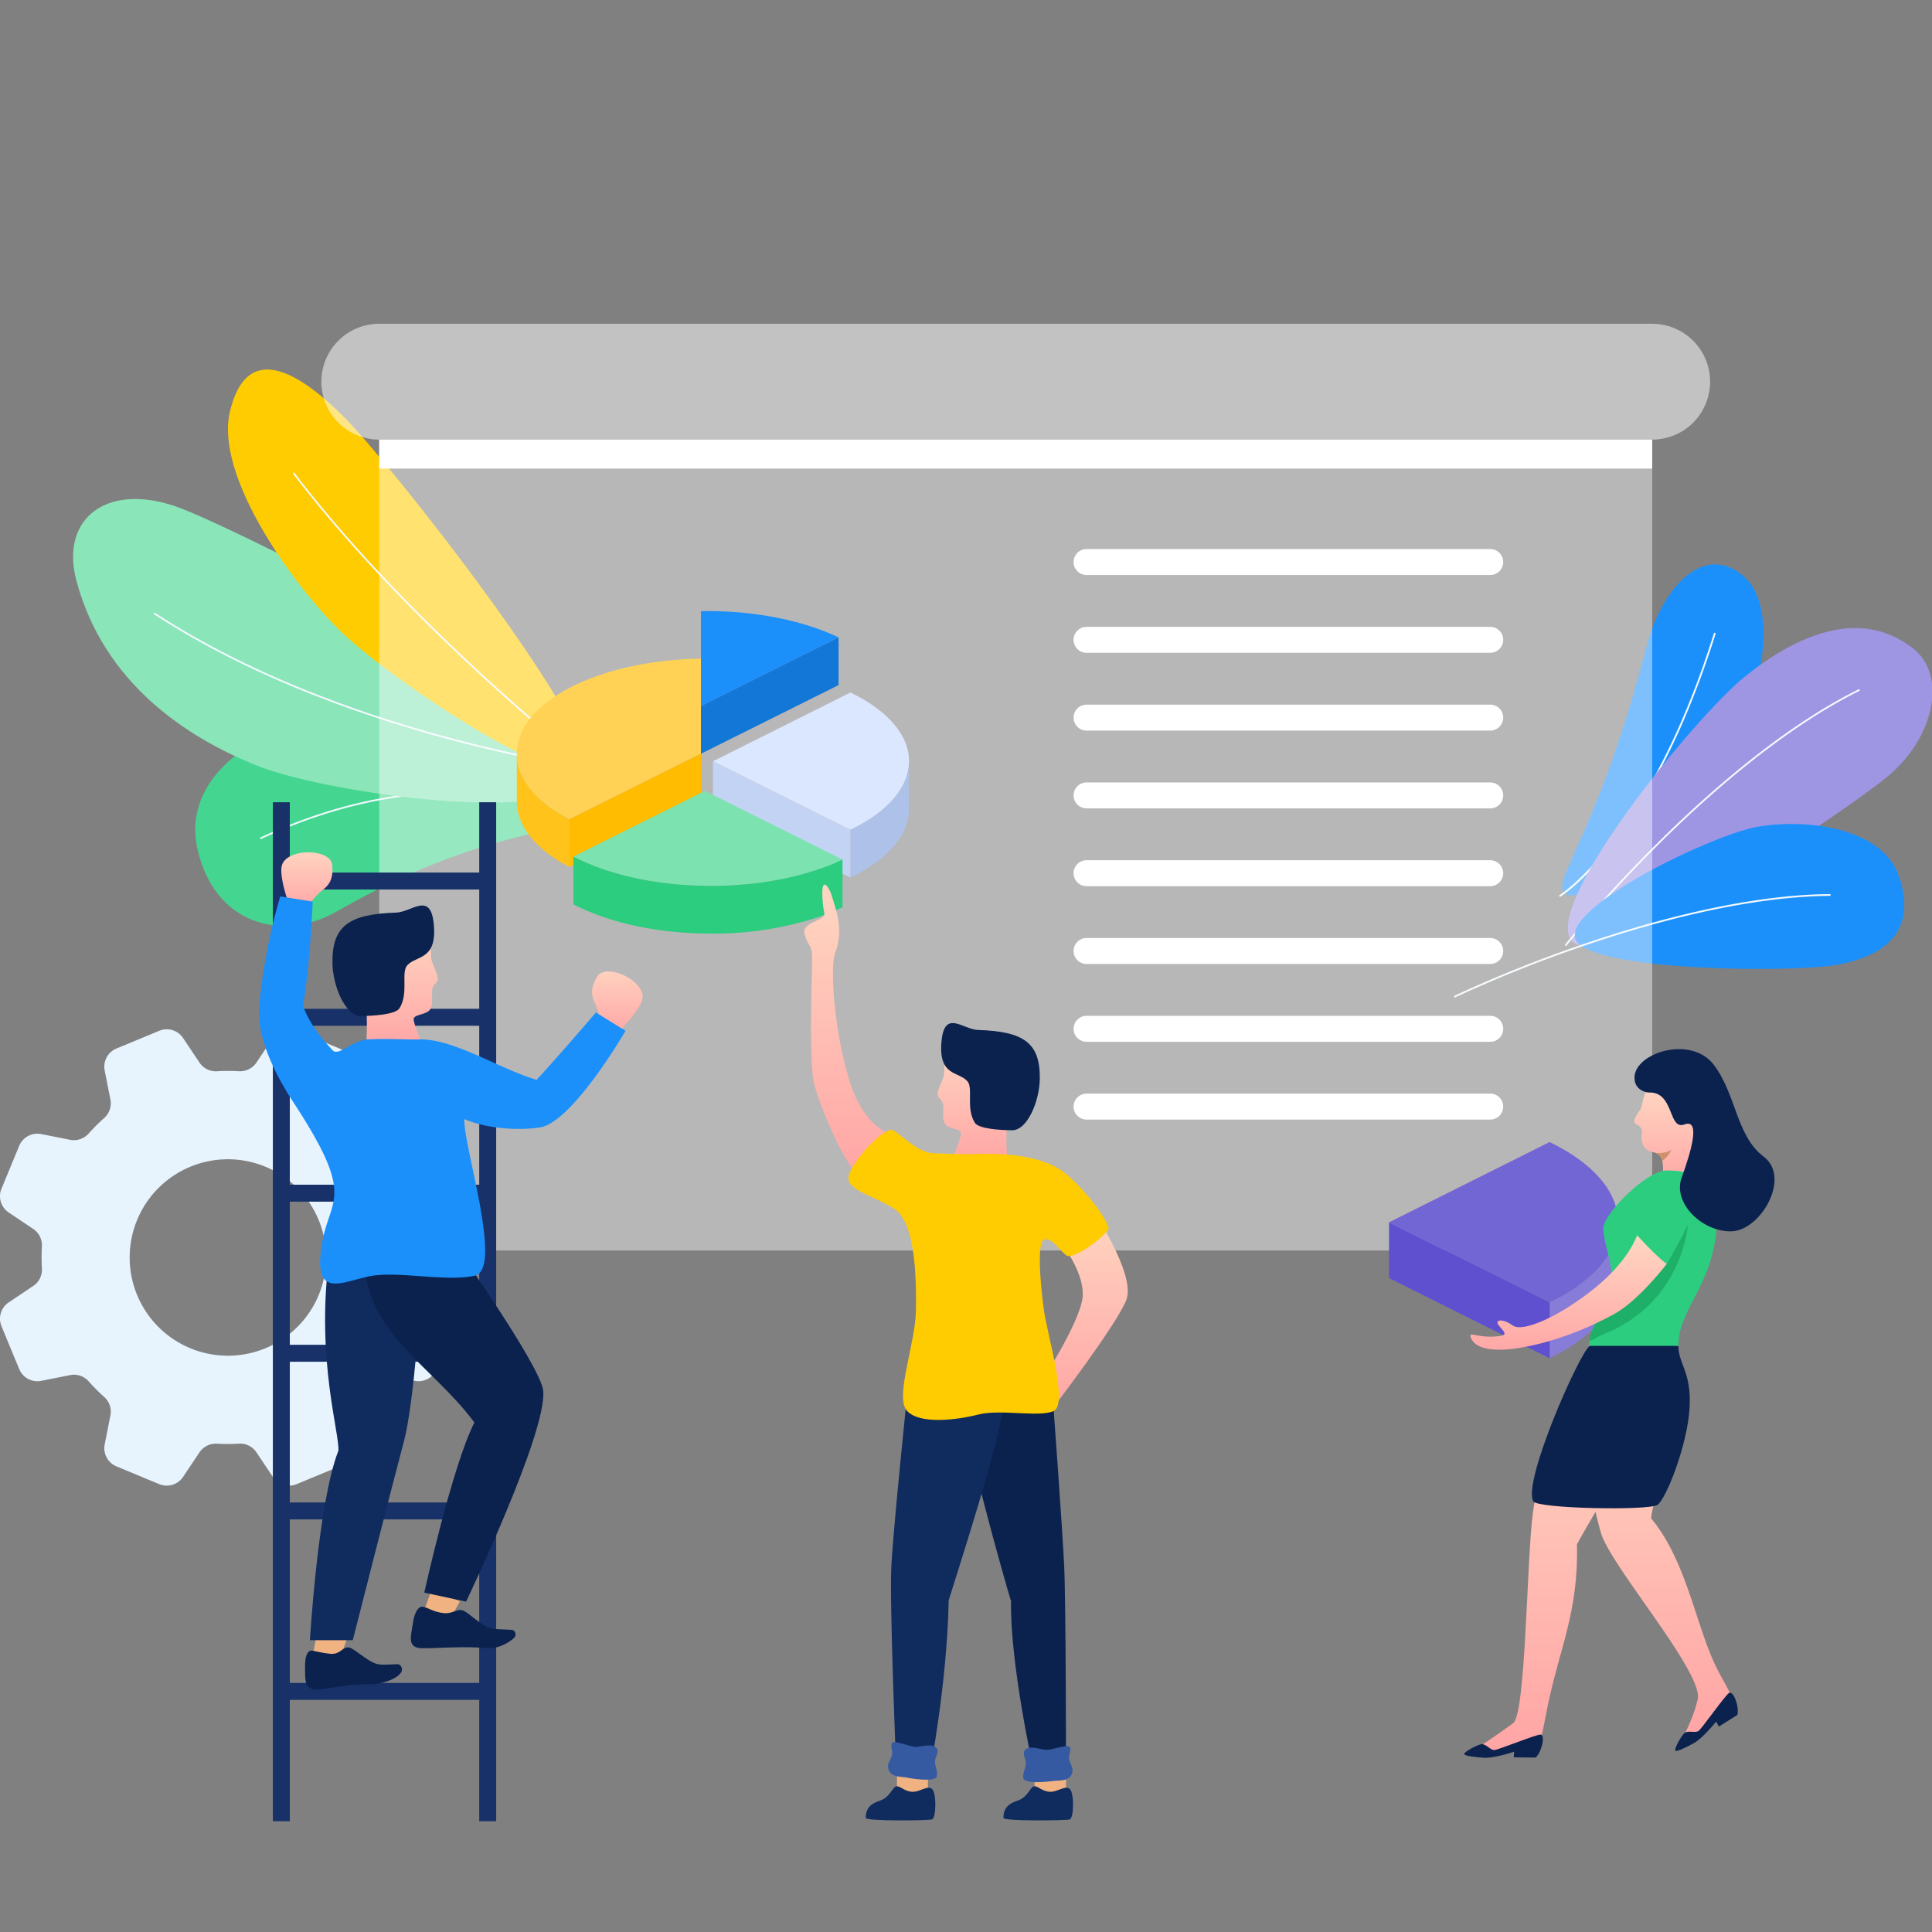 <svg xmlns="http://www.w3.org/2000/svg" xmlns:xlink="http://www.w3.org/1999/xlink" width="750" height="750" viewBox="0 0 750 750">
  <rect x="0" y="0" width="750" height="750" fill="#808080" stroke="none"/>
  <defs>
    <linearGradient id="linear-gradient" x1="0.5" x2="0.5" y2="1" gradientUnits="objectBoundingBox">
      <stop offset="0" stop-color="#ffd7c2"/>
      <stop offset="1" stop-color="#ffa5a5"/>
    </linearGradient>
    <clipPath id="clip-金刚区卡片默认icon_6">
      <rect width="750" height="750"/>
    </clipPath>
  </defs>
  <g id="金刚区卡片默认icon_6" data-name="金刚区卡片默认icon – 6" clip-path="url(#clip-金刚区卡片默认icon_6)">
    <g id="组_8683" data-name="组 8683" transform="translate(-90 -1413.056)">
      <g id="组_6680" data-name="组 6680" transform="translate(90.188 1413.056)">
        <g id="组_6673" data-name="组 6673" transform="translate(0 0)">
          <rect id="矩形_426" data-name="矩形 426" width="750" height="750" transform="translate(0 0)" fill="none"/>
        </g>
      </g>
      <g id="展示报告" transform="translate(90 1538.746)">
        <g id="plant_16_" transform="translate(564.481 93.398)">
          <path id="Path" d="M94.2,69.967c-9.54,16.546-58.563,68.161-66.112,57.4-3.729-5.317,14.229-25.37,32.025-94.449C66.355,8.688,82.863-8.318,98.044,4.921,112.533,17.554,103.741,53.42,94.2,69.967Z" transform="translate(14.355 -0.297)" fill="#1b90fb"/>
          <path id="Path-2" data-name="Path" d="M27.1,120.142a.344.344,0,0,1-.092-.625C27.359,119.3,62.1,97.17,86.865,17.97a.343.343,0,1,1,.654.206C74.539,59.691,58.893,85.182,48.051,99.255,36.286,114.529,27.459,120.049,27.37,120.1A.348.348,0,0,1,27.1,120.142Z" transform="translate(13.964 8.846)" fill="#f3f9ff"/>
          <path id="Path-3" data-name="Path" d="M97.634,35.468C78.526,50.895,20.4,122.155,30.118,137.442S133.333,90.184,152.44,74.757,176.423,34.735,163,24.346C141.837,7.966,116.741,20.041,97.634,35.468Z" transform="translate(15.109 8.211)" fill="#9e95e3"/>
          <path id="Path-4" data-name="Path" d="M28.569,131.708a.353.353,0,0,1-.126-.063.343.343,0,0,1-.055-.482A508.747,508.747,0,0,1,63.534,92.471c19.35-19.3,48.722-45.437,78.759-60.35a.344.344,0,0,1,.3.616c-29.952,14.871-59.26,40.952-78.573,60.214a508.234,508.234,0,0,0-35.1,38.639A.344.344,0,0,1,28.569,131.708Z" transform="translate(14.733 16.374)" fill="#f3f9ff"/>
          <path id="Path-5" data-name="Path" d="M101.05,67.63C83.629,70.979,27.5,97.911,30.96,110.763s84.795,13.563,102.216,10.213,30.772-12.529,23.533-34.1C150.011,66.926,118.472,64.28,101.05,67.63Z" transform="translate(16.04 34.373)" fill="#1b90fb"/>
          <path id="Path-6" data-name="Path" d="M.195,124.272a.318.318,0,0,1-.085-.113.341.341,0,0,1,.16-.457,508.286,508.286,0,0,1,48.48-19.49c25.82-8.927,63.636-19.636,97.164-19.954a.343.343,0,0,1,.006.686c-33.433.316-71.168,11-96.938,19.913A506.941,506.941,0,0,0,.568,124.321.345.345,0,0,1,.195,124.272Z" transform="translate(-0.076 43.733)" fill="#f3f9ff"/>
        </g>
        <g id="cog_5_" transform="translate(0 273.877)">
          <path id="Shape" d="M169.958,45.962A7.618,7.618,0,0,0,161.44,41.4l-11.254,2.228a7.636,7.636,0,0,1-7.192-2.426,71.725,71.725,0,0,0-6.026-6.054,7.639,7.639,0,0,1-2.408-7.184l2.223-11.245a7.628,7.628,0,0,0-4.559-8.526L115.609,1.3a7.617,7.617,0,0,0-9.246,2.8L99.991,13.63a7.636,7.636,0,0,1-6.778,3.376,71.7,71.7,0,0,0-8.537.015,7.625,7.625,0,0,1-6.8-3.374L71.5,4.106a7.613,7.613,0,0,0-9.246-2.8L45.634,8.193a7.627,7.627,0,0,0-4.559,8.526L43.3,27.982a7.651,7.651,0,0,1-2.423,7.2,71.7,71.7,0,0,0-6.048,6.032,7.624,7.624,0,0,1-7.177,2.411L16.419,41.4A7.618,7.618,0,0,0,7.9,45.961L1.019,62.592a7.632,7.632,0,0,0,2.8,9.255l9.515,6.378a7.647,7.647,0,0,1,3.372,6.784,71.968,71.968,0,0,0,.015,8.545,7.635,7.635,0,0,1-3.371,6.8l-9.532,6.389A7.63,7.63,0,0,0,1.019,116L7.9,132.633a7.617,7.617,0,0,0,8.518,4.563l11.253-2.229a7.635,7.635,0,0,1,7.192,2.426,71.93,71.93,0,0,0,6.026,6.054A7.635,7.635,0,0,1,43.3,150.63l-2.223,11.245a7.628,7.628,0,0,0,4.559,8.526l16.615,6.889a7.615,7.615,0,0,0,9.246-2.8l6.372-9.525a7.636,7.636,0,0,1,6.778-3.377,71.541,71.541,0,0,0,8.537-.014,7.624,7.624,0,0,1,6.8,3.373l6.383,9.541a7.615,7.615,0,0,0,9.246,2.8l16.615-6.889a7.627,7.627,0,0,0,4.559-8.526l-2.227-11.265a7.648,7.648,0,0,1,2.423-7.2,71.929,71.929,0,0,0,6.048-6.032,7.624,7.624,0,0,1,7.177-2.411l11.235,2.224a7.618,7.618,0,0,0,8.518-4.563L176.838,116a7.63,7.63,0,0,0-2.8-9.255l-9.515-6.378a7.647,7.647,0,0,1-3.372-6.784,71.993,71.993,0,0,0-.015-8.545,7.636,7.636,0,0,1,3.37-6.8l9.532-6.389a7.631,7.631,0,0,0,2.8-9.255ZM103.507,124.53a38.127,38.127,0,1,1,20.617-49.822A38.084,38.084,0,0,1,103.507,124.53Z" transform="translate(-0.438 -0.722)" fill="#e7f4fe"/>
        </g>
        <g id="plant_15_" transform="translate(28.367 17.755)">
          <path id="Path-7" data-name="Path" d="M75.7,90.759c19.432-1.651,98.837,17.057,99.607,35.161.38,8.944-29.409,3.023-89.054,37.2-20.919,11.985-47.427,5.38-54.125-24.191C25.737,110.706,56.268,92.409,75.7,90.759Z" transform="translate(16.161 47.231)" fill="#44d690"/>
          <path id="Path-8" data-name="Path" d="M169.051,117.585a.328.328,0,0,1-.32,0c-.119-.064-12-6.442-32.7-8.564-19.109-1.959-49.851-.59-87.795,17.057a.331.331,0,0,1-.439-.16.315.315,0,0,1,.161-.439c38.1-17.72,68.981-19.087,88.178-17.112,20.82,2.142,32.795,8.573,32.915,8.637a.331.331,0,0,1,.131.45A.314.314,0,0,1,169.051,117.585Z" transform="translate(24.811 56.162)" fill="#f3f9ff"/>
          <path id="Path-9" data-name="Path" d="M72.02,136.866c28.076,11.108,128.387,25.1,128.268.631S70.71,48.142,42.633,37.034-5.255,39.9,1.473,64.978C12.081,104.507,43.943,125.757,72.02,136.866Z" transform="translate(-0.154 17.088)" fill="#8ae6b9"/>
          <path id="Path-10" data-name="Path" d="M192.743,123.161a.341.341,0,0,1-.2.04c-.973-.119-98.188-12.509-171.674-60.44a.331.331,0,0,1,.361-.556c73.356,47.847,170.423,60.219,171.394,60.338a.331.331,0,0,1,.288.369A.336.336,0,0,1,192.743,123.161Z" transform="translate(10.629 32.283)" fill="#f3f9ff"/>
          <path id="Path-11" data-name="Path" d="M82.806,101.319c19.038,18.848,90.256,66.432,94.753,51.7S103.178,36.98,84.14,18.133s-37.678-27.911-43.822-1.4C34.632,41.267,63.767,82.472,82.806,101.319Z" transform="translate(20.53 -0.203)" fill="#ffcb01"/>
          <path id="Path-12" data-name="Path" d="M171.236,141.206a.332.332,0,0,1-.366-.027C170.193,140.651,102.521,87.626,56.237,27a.331.331,0,0,1,.063-.464.327.327,0,0,1,.463.062C103,87.157,170.6,140.128,171.278,140.657a.33.33,0,0,1,.056.463A.308.308,0,0,1,171.236,141.206Z" transform="translate(29.221 13.569)" fill="#f3f9ff"/>
        </g>
        <g id="presentation" transform="translate(124.76 0)">
          <path id="Path-13" data-name="Path" d="M517.043,58.739H22.874A22.473,22.473,0,0,1,.411,36.255h0A22.473,22.473,0,0,1,22.874,13.771h494.17a22.473,22.473,0,0,1,22.462,22.484h0A22.474,22.474,0,0,1,517.043,58.739Z" transform="translate(-0.411 -13.771)" fill="#fff" opacity="0.521"/>
          <path id="Path-14" data-name="Path" d="M489.856,358.041H34.606a19.469,19.469,0,0,1-19.459-19.479V43.27h494.17V338.561A19.471,19.471,0,0,1,489.856,358.041Z" transform="translate(7.316 1.699)" fill="#fff" opacity="0.437"/>
          <rect id="Rectangle" width="494.169" height="11.241" transform="translate(22.463 44.968)" fill="#fff"/>
        </g>
        <g id="man_on_ladder_2_" transform="translate(100.505 185.741)">
          <rect id="Rectangle-2" data-name="Rectangle" width="82.027" height="6.582" transform="translate(8.888 27.292)" fill="#183168"/>
          <rect id="Rectangle-3" data-name="Rectangle" width="80.631" height="6.582" transform="translate(10.835 80.188)" fill="#183168"/>
          <rect id="Rectangle-4" data-name="Rectangle" width="82.724" height="6.582" transform="translate(8.191 148.471)" fill="#183168"/>
          <rect id="Rectangle-5" data-name="Rectangle" width="70.167" height="6.582" transform="translate(9.368 210.615)" fill="#183168"/>
          <rect id="Rectangle-6" data-name="Rectangle" width="81.328" height="6.582" transform="translate(9.316 341.869)" fill="#183168"/>
          <rect id="Rectangle-7" data-name="Rectangle" width="81.328" height="6.582" transform="translate(8.888 271.818)" fill="#183168"/>
          <rect id="Rectangle-8" data-name="Rectangle" width="6.576" height="395.563" transform="translate(5.421 0)" fill="#183168"/>
          <rect id="Rectangle-9" data-name="Rectangle" width="6.576" height="395.563" transform="translate(85.534 0)" fill="#183168"/>
          <path id="Path-15" data-name="Path" d="M25.432,178.977l-3.263,9.5s-6.632,6.007-10.07-2.553c0,0,1.069-5.775,1.458-7.885S25.432,178.977,25.432,178.977Z" transform="translate(8.742 145.708)" fill="#f1b282"/>
          <path id="Path-16" data-name="Path" d="M11.532,252.065H28.174s15.577-61.225,19.911-77.443c3.413-12.773,7.382-55,5.807-74.659-1.5-18.748-33.367-8.595-35.029,4.573-4.873,38.6,4.2,67.226,3.73,73.977C14.687,198.53,11.532,252.065,11.532,252.065Z" transform="translate(8.273 73.215)" fill="#102b5e"/>
          <path id="Path-17" data-name="Path" d="M48.2,30.742c2.012,4.328,1.026,6.684,1.519,8.508S52.1,44.756,52.183,46.5s-1.774,1.985-2.173,4.267.649,5.256-.74,7.647-6.786,1.84-6.467,4.147,3.719,10.876,3.719,10.876L24.333,73.8s.886-12.47-.243-17.626-3.63-24.09.977-26.387S46.065,26.148,48.2,30.742Z" transform="translate(17.258 21.915)" fill="url(#linear-gradient)"/>
          <path id="Path-18" data-name="Path" d="M41.045,25.229C22.586,25.805,16.111,30.46,16.321,44.9c.125,8.6,4.87,20.515,11.1,20.476,4.491-.028,13.345-.528,14.9-2.985,3.683-5.83.529-13.879,3-16.657,3.507-3.949,11.479-1.915,10.382-15.518S47.189,25.036,41.045,25.229Z" transform="translate(12.231 17.611)" fill="#0b224e"/>
          <path id="Path-19" data-name="Path" d="M8.112,30.459S4.965,21.688,5.527,17C6.433,9.44,24.4,9.406,25.173,15.95c.82,6.948-2.415,8.766-4.529,10.579a27.447,27.447,0,0,0-5.134,6.2C14.9,33.937,9.018,33.935,8.112,30.459Z" transform="translate(3.249 8.264)" fill="url(#linear-gradient)"/>
          <path id="Path-20" data-name="Path" d="M82.755,58.819s6.6-6.576,8.1-11.053c2.417-7.216-13.8-14.955-17.3-9.375-3.717,5.926-1.572,8.957-.437,11.5a27.467,27.467,0,0,1,1.984,7.8C75.128,59.044,80.448,61.572,82.755,58.819Z" transform="translate(57.859 29.202)" fill="url(#linear-gradient)"/>
          <path id="Path-21" data-name="Path" d="M49.866,171.81l-4.779,8.835s-7.528,4.833-9.512-4.175c0,0,2-5.519,2.732-7.538S49.866,171.81,49.866,171.81Z" transform="translate(28.165 138.385)" fill="#f1b282"/>
          <path id="Path-22" data-name="Path" d="M59.683,96.489s32.05,45.417,32.831,54.534c1.409,16.452-29.954,81.788-29.954,81.788l-16.222-3.483s10.865-49.25,19.449-66.042C49.279,140.944,23.124,128.464,23.124,99.28,23.122,91.368,59.683,96.489,59.683,96.489Z" transform="translate(17.864 77.502)" fill="#0b224e"/>
          <path id="Path-23" data-name="Path" d="M44.47,76c4.751-.321,13.595.165,18.744.068,13.187-.249,31,11.486,45.284,15.681,9.332-10.109,23.015-26.152,23.015-26.152l11.508,7.114s-20.54,35.462-33.168,37.495c-7.641,1.231-19.926.76-29.459-3.2,0,11.876,15.2,58.418,4.031,60.79s-28.769-1.694-39.6,0-22.676,9.824-19.968-10.5,14.555-18.141-10.829-56.921C7.379,90.216-.361,75.422.813,63.016A220.746,220.746,0,0,1,8.992,20.539l12.595,2.032S20.5,48.1,17.793,63.008C20.5,70.181,24.586,75.12,29.25,80.221,31.8,83.017,37.033,75.732,44.47,76Z" transform="translate(-0.694 16.01)" fill="#1b90fb"/>
          <path id="Path-24" data-name="Path" d="M13.143,181.357c-1.312-.172-2.7,1.239-2.645,6.478s-.186,8.013,3.875,8.574c2.552.353,12.166-2.191,21.53-2.023,3.382.06,9.6-1.529,11.783-4.439a2.277,2.277,0,0,0,.252-2.176,1.724,1.724,0,0,0-1.6-1.166c-7.544.212-7.676.947-13.782-3.4-2.216-1.575-4.067-3.048-5.236-3.129-2.275-.157-3.326,2.876-7.033,2.48S15.413,181.655,13.143,181.357Z" transform="translate(7.416 148.009)" fill="#0b224e"/>
          <path id="Path-25" data-name="Path" d="M37.607,171.455c-1.373-.271-3.161,1.559-3.85,6.4s-2.083,8.711,2.162,9.576c2.667.543,16.544-.87,26.493.082,3.594.343,7.806-1.4,10.543-3.9a1.958,1.958,0,0,0,.577-1.988A1.691,1.691,0,0,0,72,180.411c-8.066-.446-8.31.221-14.2-4.305-2.137-1.645-3.9-3.161-5.131-3.335-2.4-.336-3.844,1.729-7.735,1.049S39.981,171.921,37.607,171.455Z" transform="translate(26.015 140.855)" fill="#0b224e"/>
        </g>
        <g id="text" transform="translate(416.768 87.454)">
          <path id="Path-26" data-name="Path" d="M162.084,10.967H5.369A5.032,5.032,0,0,1,.34,5.933h0A5.032,5.032,0,0,1,5.369.9H162.084a5.033,5.033,0,0,1,5.029,5.034h0A5.032,5.032,0,0,1,162.084,10.967Z" transform="translate(-0.34 -0.9)" fill="#fff"/>
          <path id="Path-27" data-name="Path" d="M162.084,30.779H5.369A5.032,5.032,0,0,1,.34,25.745h0a5.032,5.032,0,0,1,5.029-5.034H162.084a5.033,5.033,0,0,1,5.029,5.034h0A5.032,5.032,0,0,1,162.084,30.779Z" transform="translate(-0.34 9.49)" fill="#fff"/>
          <path id="Path-28" data-name="Path" d="M162.084,50.59H5.369A5.032,5.032,0,0,1,.34,45.556h0a5.032,5.032,0,0,1,5.029-5.034H162.084a5.033,5.033,0,0,1,5.029,5.034h0A5.032,5.032,0,0,1,162.084,50.59Z" transform="translate(-0.34 19.879)" fill="#fff"/>
          <path id="Path-29" data-name="Path" d="M162.084,70.4H5.369A5.032,5.032,0,0,1,.34,65.367h0a5.032,5.032,0,0,1,5.029-5.034H162.084a5.033,5.033,0,0,1,5.029,5.034h0A5.032,5.032,0,0,1,162.084,70.4Z" transform="translate(-0.34 30.268)" fill="#fff"/>
          <path id="Path-30" data-name="Path" d="M162.084,90.212H5.369A5.032,5.032,0,0,1,.34,85.178h0a5.032,5.032,0,0,1,5.029-5.034H162.084a5.033,5.033,0,0,1,5.029,5.034h0A5.032,5.032,0,0,1,162.084,90.212Z" transform="translate(-0.34 40.657)" fill="#fff"/>
          <path id="Path-31" data-name="Path" d="M162.084,110.023H5.369A5.032,5.032,0,0,1,.34,104.99h0a5.032,5.032,0,0,1,5.029-5.034H162.084a5.032,5.032,0,0,1,5.029,5.034h0A5.032,5.032,0,0,1,162.084,110.023Z" transform="translate(-0.34 51.046)" fill="#fff"/>
          <path id="Path-32" data-name="Path" d="M162.084,129.834H5.369A5.031,5.031,0,0,1,.34,124.8h0a5.032,5.032,0,0,1,5.029-5.034H162.084a5.033,5.033,0,0,1,5.029,5.034h0A5.031,5.031,0,0,1,162.084,129.834Z" transform="translate(-0.34 61.436)" fill="#fff"/>
          <path id="Path-33" data-name="Path" d="M162.084,149.647H5.369A5.032,5.032,0,0,1,.34,144.612h0a5.032,5.032,0,0,1,5.029-5.034H162.084a5.033,5.033,0,0,1,5.029,5.034h0A5.032,5.032,0,0,1,162.084,149.647Z" transform="translate(-0.34 71.825)" fill="#fff"/>
        </g>
        <g id="组_8684" data-name="组 8684" transform="translate(-21.524)">
          <g id="piece_of_chart" transform="translate(560.742 317.644)">
            <path id="Path-34" data-name="Path" d="M62.662.816C79.023,8.725,89.239,19.735,89.239,31.988c0,12.2-10.218,23.263-26.577,31.119L.322,31.988Z" transform="translate(-0.322 -0.816)" fill="#7266d5"/>
            <path id="Path-35" data-name="Path" d="M35.335,49.443h0V71.085C48.17,64.92,61.912,54.274,61.912,39.966V18.324C61.912,32.661,48.2,43.265,35.335,49.443Z" transform="translate(27.005 12.849)" fill="#877cd8"/>
            <path id="Path-36" data-name="Path" d="M62.662,49.444v21.64L.322,39.965V18.323Z" transform="translate(-0.322 12.848)" fill="#5f50d0"/>
          </g>
          <g id="woman_8_" transform="translate(589.922 281.577)">
            <path id="Path-37" data-name="Path" d="M45.252,66.563S28.13,103.631,24.721,128.646c-2.433,17.864-2.7,78.09-7.669,81.738-6.072,4.456-13.364,9.282-13.364,9.282l3.293,2.309S26.5,219.727,27.35,217.77s2.2-9.645,3.164-14.338C35.09,181.2,42.468,167.1,41.808,140.951c4.881-8.929,11.394-19.582,11.394-19.582S54.794,65.882,45.252,66.563Z" transform="translate(1.958 51.287)" fill="url(#linear-gradient)"/>
            <path id="Path-38" data-name="Path" d="M30.215,149.822c1.925.219.32,6.93-1.972,8.931.072.005-8.477-.094-8.477-.094l.149-2.2S12.2,159.1,8.11,158.824c-4.2-.285-7.639-.789-7.593-1.474.066-.961,5.728-3.9,6.944-3.814,1.682.114,3.242,2.268,4.677,2.3S28.645,149.644,30.215,149.822Z" transform="translate(-0.517 116.271)" fill="#0b224e"/>
            <path id="Path-39" data-name="Path" d="M77.719,188.123C69.8,171.445,66.234,147.09,52.657,130.836,55,113.789,65.669,104.326,65.669,84.547A36.344,36.344,0,0,0,61.636,67.7L27.329,66.561s-3.609,36.8,5.842,69.848c3.686,12.889,39.884,54.271,37.611,64.712a60.171,60.171,0,0,1-5.717,14.591l4.328.164S84.508,203.1,84.168,200.991,79.775,192.452,77.719,188.123Z" transform="translate(19.881 51.29)" fill="url(#linear-gradient)"/>
            <path id="Path-40" data-name="Path" d="M43.909,9.413c-3.117,1.044-2.882,6.394-3.854,7.949s-2.561,3.71-2.468,4.927,3.216,1.172,2.971,4.149-.277,6.683,4.272,7.614,3.83,5,4,8.854.747,4.962,2.307,4.89A22.394,22.394,0,0,0,61.225,43.37c3.742-2.769,8.112-10.866,7.328-15.5-1.511-8.934-4.834-16.176-12.1-18.208S46.542,8.532,43.909,9.413Z" transform="translate(28.412 5.92)" fill="url(#linear-gradient)"/>
            <path id="Path-41" data-name="Path" d="M67.49,140.763c1.738-.856,4.009,5.658,3.16,8.584.062-.034-7.184,4.5-7.184,4.5l-1.06-1.93s-5.07,6.394-8.661,8.37c-3.692,2.031-6.854,3.465-7.184,2.865-.465-.846,2.718-6.378,3.787-6.965,1.477-.814,3.953.157,5.176-.6S66.073,141.462,67.49,140.763Z" transform="translate(35.384 109.143)" fill="#0b224e"/>
            <path id="Path-42" data-name="Path" d="M72.135,65.7c0,7.055,5.233,10.115,4.338,24.387S67.369,125.214,64,127.445s-46.7,1.5-48.221-1.438C11.727,118.218,33.489,68.928,37.7,65.7S72.135,65.7,72.135,65.7Z" transform="translate(11.002 49.501)" fill="#0b224e"/>
            <path id="Path-43" data-name="Path" d="M62.44,94.925c0-15.325,14.959-24.012,15.091-51,0-12.618-7.686-17.095-19.587-17.1-7.929,0-24.607,16.986-24.62,22.354s3.114,12.349,3.114,17.9c0,10.019-8.741,20.239-8.741,27.848Z" transform="translate(20.696 20.276)" fill="#2ccd7f"/>
            <path id="Path-44" data-name="Path" d="M66.091,38.622S64.132,68.89,33.571,81.077c-2.778,1.1-3.7,2.06-5.791,2.88.62-4.17,3.3-9.009,5.493-14.1L57.883,53.9S63.363,44.641,66.091,38.622Z" transform="translate(20.762 29.484)" fill="#1eaf69"/>
            <path id="Path-45" data-name="Path" d="M78.1,52.081S67.242,66.293,57.689,71.542C38.342,82.174,22.39,84.4,22.39,84.4S4.7,88.3,2.006,80.587c-.963-2.756,3.2.848,11.948-.63,2.84-.569-.341-2.729-1.363-4.435s1.7-2.387,5.68.455,18.3-3.524,31.931-14.553C63.576,50.6,66.581,40.947,66.581,40.947S73.784,49.012,78.1,52.081Z" transform="translate(0.539 31.299)" fill="url(#linear-gradient)"/>
            <path id="Path-46" data-name="Path" d="M43.086,17.219s-5.44-.362-5.44-5.764c0-9.694,22.068-16.683,30.864-4.906S77.1,34.01,87.82,42.129,86.628,70.8,75.31,71.1,52.373,60.117,55.948,50.279s7.546-23.058,1.092-20.672S53.262,16.758,43.086,17.219Z" transform="translate(28.461 -0.37)" fill="#0b224e"/>
            <path id="Path-47" data-name="Path" d="M48.41,22.355a12.6,12.6,0,0,1-3.554,4.263A4.058,4.058,0,0,0,42.245,23.5,10.5,10.5,0,0,0,48.41,22.355Z" transform="translate(32.051 16.789)" fill="#cd916a"/>
          </g>
        </g>
        <g id="pie_chart" transform="translate(200.621 111.514)">
          <g id="Group" transform="translate(71.477 0)">
            <path id="Path-48" data-name="Path" d="M3.127.474C23,.474,41,4.413,54.229,10.7L.8,37.342V.518C1.632.474,2.352.474,3.127.474Z" transform="translate(-0.801 -0.474)" fill="#1b90fb"/>
            <path id="Path-49" data-name="Path" d="M54.23,7.18V25.709L.8,52.354V33.825Z" transform="translate(-0.8 3.043)" fill="#1277d7"/>
          </g>
          <g id="Group-2" data-name="Group" transform="translate(0 18.477)">
            <path id="Path-50" data-name="Path" d="M72.173.888V37.756L21.125,63.249C8.5,56.654.695,47.67.695,37.756c0-9.958,7.806-18.9,20.485-25.537C34.081,5.491,52.129,1.2,72.173.888Z" transform="translate(-0.695 -0.888)" fill="#ffd255"/>
            <path id="Path-51" data-name="Path" d="M65.144,25.073V43.6L14.1,69.1V50.566Z" transform="translate(6.334 11.795)" fill="#ffbc00"/>
            <path id="Path-52" data-name="Path" d="M2.111,32.311A19.513,19.513,0,0,1,.695,25.073h0V43.6c0,9.914,7.806,18.9,20.43,25.493V50.566C11.656,45.62,4.9,39.33,2.111,32.311Z" transform="translate(-0.695 11.795)" fill="#ffc31b"/>
          </g>
          <g id="Group-3" data-name="Group" transform="translate(76.147 31.624)">
            <path id="Path-53" data-name="Path" d="M53.639.507C67.647,7.279,76.394,16.705,76.394,27.2c0,10.445-8.748,19.917-22.755,26.644L.265,27.2Z" transform="translate(-0.265 -0.507)" fill="#dae7ff"/>
            <path id="Path-54" data-name="Path" d="M35.278,44.658h0V63.188c11.026-5.3,22.755-14.407,22.755-26.644V18.015C58.033,30.291,46.29,39.37,35.278,44.658Z" transform="translate(18.096 8.674)" fill="#aec1e8"/>
            <path id="Path-55" data-name="Path" d="M53.639,44.658V63.188L.265,36.544V18.015Z" transform="translate(-0.265 8.674)" fill="#c3d3f3"/>
          </g>
          <g id="Group-4" data-name="Group" transform="translate(21.969 69.83)">
            <path id="Path-56" data-name="Path" d="M51.758.356,105.187,27c-13.233,6.33-31.226,10.224-51.1,10.224-.72,0-1.495,0-2.27-.044-20.042-.265-38.037-4.559-51.1-11.331Z" transform="translate(-0.712 -0.356)" fill="#7ce3b0"/>
            <path id="Path-57" data-name="Path" d="M54.084,28.454c-.72,0-1.495,0-2.27-.044-20.042-.266-38.037-4.559-51.1-11.331V35.608c13.067,6.772,31.06,11.064,51.1,11.331.775.044,1.55.044,2.27.044a132,132,0,0,0,40.331-5.956,88.229,88.229,0,0,0,10.773-4.268V18.229C91.955,24.559,73.96,28.454,54.084,28.454Z" transform="translate(-0.712 8.414)" fill="#2ccd7f"/>
          </g>
        </g>
        <g id="man_hand_up" transform="translate(312.199 217.716)">
          <path id="Path-58" data-name="Path" d="M31.774,36.509c-1.952,4.2-.995,6.483-1.473,8.252s-2.312,5.34-2.39,7.033,1.719,1.925,2.108,4.138-.631,5.1.718,7.418,6.582,1.784,6.273,4.023S33.4,77.921,33.4,77.921l21.52.345s-.859-12.094.236-17.094,3.52-23.365-.947-25.592S33.847,32.053,31.774,36.509Z" transform="translate(23.881 29.436)" fill="url(#linear-gradient)"/>
          <path id="Path-59" data-name="Path" d="M42.945,31.32c17.9.559,24.184,5.075,23.979,19.077-.122,8.345-4.724,19.9-10.764,19.86-4.357-.027-12.944-.511-14.449-2.9C38.14,61.708,41.2,53.9,38.8,51.207c-3.4-3.831-11.132-1.859-10.07-15.051S36.988,31.133,42.945,31.32Z" transform="translate(24.525 25.103)" fill="#0b224e"/>
          <path id="Path-60" data-name="Path" d="M31.556,184.469v7.956H19.549l0-11.342Z" transform="translate(16.467 160.25)" fill="#f1b282"/>
          <path id="Path-61" data-name="Path" d="M47.855,184.058v9.4h12.21V181.919Z" transform="translate(41.566 160.992)" fill="#f1b282"/>
          <path id="Path-62" data-name="Path" d="M68.04,108.719s3.683,50.051,4.361,64.5.714,78.341.714,78.341l-12.743.113s-9.087-41.207-8.6-64.844c-2.931-9.482-18.411-64.792-18.636-76.079S62.4,103.076,68.04,108.719Z" transform="translate(28.517 91.353)" fill="#0b224e"/>
          <path id="Path-63" data-name="Path" d="M24.381,108.91s-5.282,50.729-5.957,65.176,1.9,77.666,1.9,77.666l13.183.9s6.626-34.313,7.195-65.963c2.931-9.482,21.024-65.2,21.25-76.483S30.019,103.267,24.381,108.91Z" transform="translate(15.371 91.161)" fill="#102b5e"/>
          <path id="Path-64" data-name="Path" d="M58.249,80.94S68.258,93.374,66.228,103.2s-14.575,29.723-17.62,34.127,5.022,9.142,5.022,9.142,25.7-33.41,29.757-43.568S69.244,66.212,69.244,66.212Z" transform="translate(41.624 58.407)" fill="url(#linear-gradient)"/>
          <path id="Path-65" data-name="Path" d="M35.675,97.569S24.409,96.168,18.249,77,10.3,32.1,12.541,26.425c3.552-9-.27-17.84-1.268-21.534-.757-2.8-3.009-6.651-3.637-3.634-.377,1.811-.088,6.508.62,9.969.63,3.08-9.021,3.386-7.668,8.128s2.707,4.436,2.931,7.8S1.94,68.9,4.422,77.932s11.954,32.507,18.945,36.8S35.675,97.569,35.675,97.569Z" transform="translate(-0.457 -0.157)" fill="url(#linear-gradient)"/>
          <path id="Path-66" data-name="Path" d="M56.579,60.056c5.243-.054,27.4-1.694,38.4,8.466S109.86,86.469,110.537,88.5,97,101.539,94.129,99.337s-4.905-6.264-8.288-6.264-1.692,18.455-.338,27.937,9.473,36.233,3.721,38.773-20.636-.847-29.263,1.355-23.005,3.894-27.741-1.524S35.6,133.707,35.773,120.5s-.338-33.863-8.288-39.111S9.895,74.449,9.555,69.54s13.87-20.487,17.253-18.793,9.522,8.8,15.9,8.974S52.856,60.094,56.579,60.056Z" transform="translate(7.604 44.581)" fill="#ffcb01"/>
          <path id="Path-67" data-name="Path" d="M17.906,187.234c1.023,3.177,4.919,2.679,7.387,3.2s11.07,1.715,11.38-.636-.9-4.068-.74-5.867,2.133-4.086.137-5.435-5.318-.089-7.731-.023c-1.765.047-8.274-2.726-9.065-1.613s.288,3.253.015,4.637C18.883,183.548,17.111,184.768,17.906,187.234Z" transform="translate(14.833 156.27)" fill="#355aa2"/>
          <path id="Path-68" data-name="Path" d="M64.408,188.178c-1.188,3.116-5.053,2.417-7.543,2.805s-11.144,1.132-11.333-1.23,1.112-4.015,1.046-5.82-1.918-4.192.147-5.435,5.314.19,7.721.381c1.76.141,8.4-2.29,9.136-1.134s-.458,3.232-.258,4.63C63.624,184.445,65.329,185.757,64.408,188.178Z" transform="translate(39.489 157.014)" fill="#355aa2"/>
          <path id="Path-69" data-name="Path" d="M38.933,186.815c-1.672-1.694-4.574,1.017-7.531,1.017s-4.6-2.03-6.147-2.145-2.335,3.5-5.6,5.154c-1.942.985-6.54,1.47-6.54,7.107,0,1.4,25.006,1.042,25.824.587C40.491,197.662,40.6,188.507,38.933,186.815Z" transform="translate(10.761 164.33)" fill="#102b5e"/>
          <path id="Path-70" data-name="Path" d="M67.265,186.815c-1.672-1.694-4.574,1.017-7.531,1.017s-4.6-2.03-6.147-2.145-2.335,3.5-5.6,5.154c-1.942.985-6.54,1.47-6.54,7.107,0,1.4,25.006,1.042,25.824.587C68.823,197.662,68.937,188.507,67.265,186.815Z" transform="translate(35.88 164.33)" fill="#102b5e"/>
        </g>
      </g>
    </g>
  </g>
</svg>
